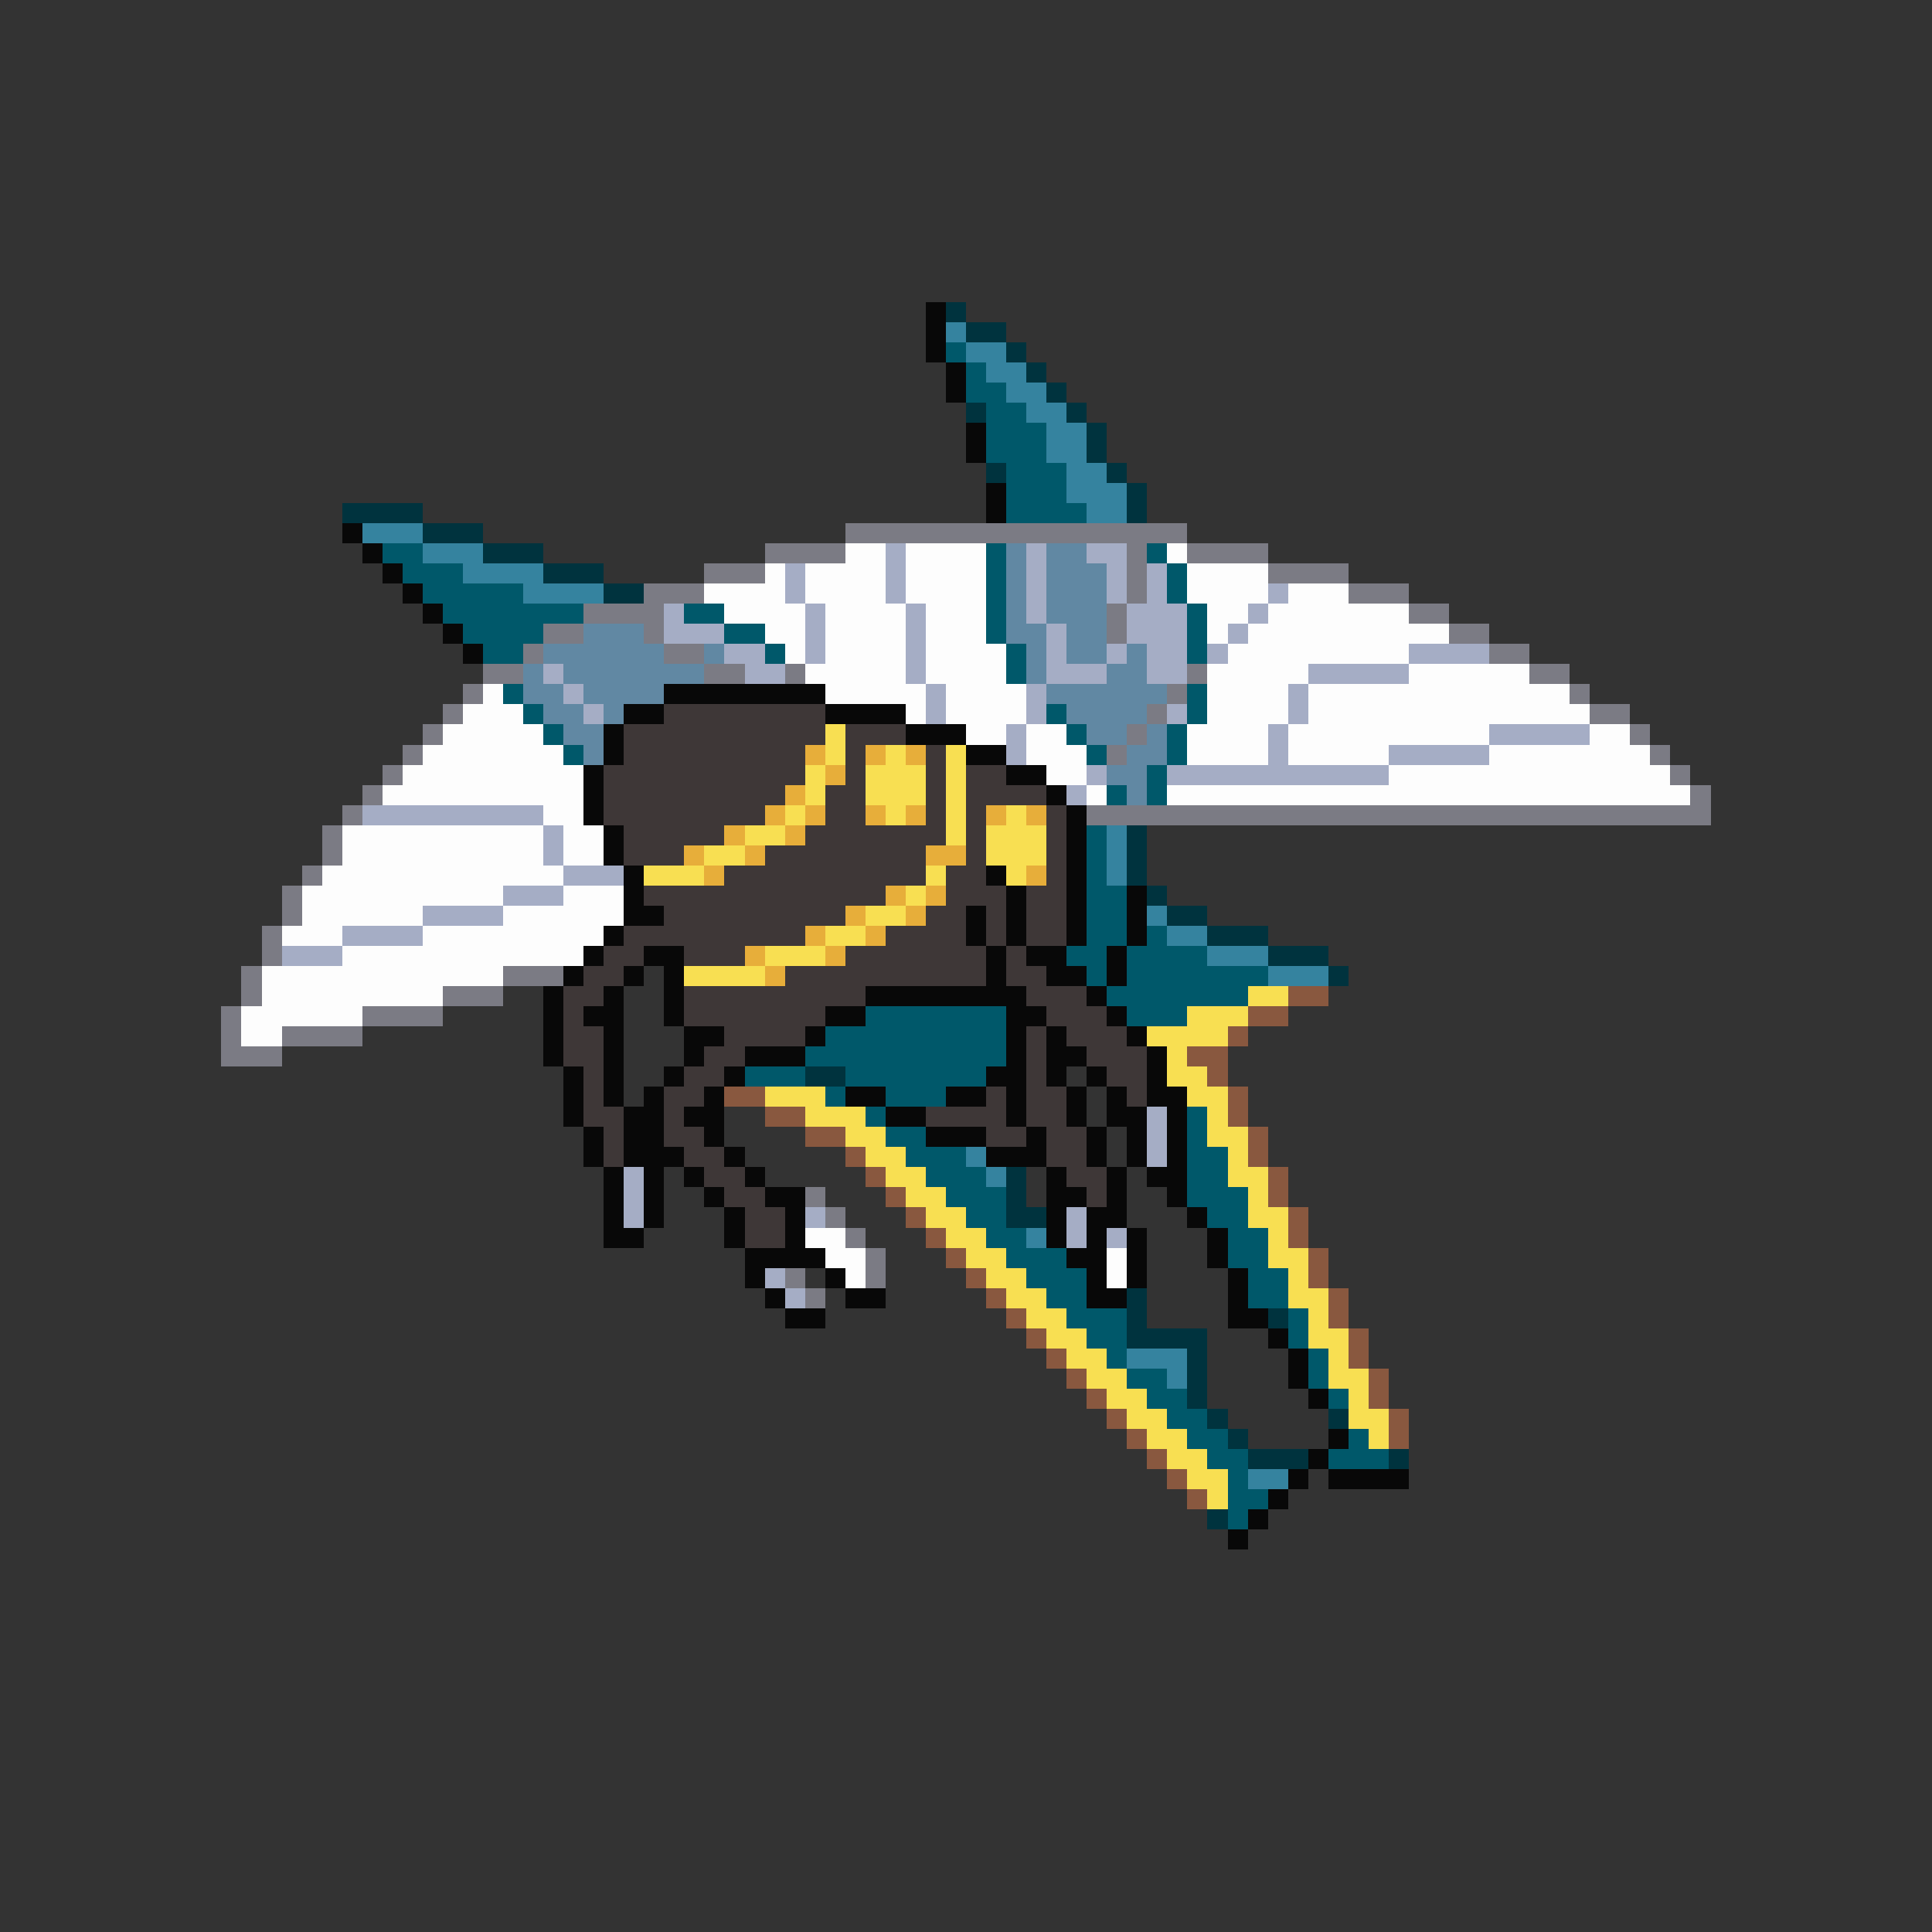 <svg xmlns="http://www.w3.org/2000/svg" viewBox="0 -0.5 96 96" shape-rendering="crispEdges">
<rect x="0" y="-0.5" width="96" height="96" fill="#333333" stroke="none"/>
<path stroke="#080808" d="M46 15h1M46 16h1M46 17h1M47 18h1M47 19h1M48 21h1M48 22h1M49 24h1M49 25h1M17 26h1M18 27h1M19 28h1M20 29h1M21 30h1M22 31h1M23 32h1M33 34h8M31 35h2M41 35h4M30 36h1M45 36h3M30 37h1M48 37h2M29 38h1M50 38h2M29 39h1M52 39h1M29 40h1M53 40h1M30 41h1M53 41h1M30 42h1M53 42h1M31 43h1M49 43h1M53 43h1M31 44h1M50 44h1M53 44h1M56 44h1M31 45h2M48 45h1M50 45h1M53 45h1M56 45h1M30 46h1M48 46h1M50 46h1M53 46h1M56 46h1M29 47h1M32 47h2M49 47h1M51 47h2M55 47h1M28 48h1M31 48h1M33 48h1M49 48h1M52 48h2M55 48h1M27 49h1M30 49h1M33 49h1M43 49h8M54 49h1M27 50h1M29 50h2M33 50h1M41 50h2M50 50h2M55 50h1M27 51h1M30 51h1M34 51h2M40 51h1M50 51h1M52 51h1M56 51h1M27 52h1M30 52h1M34 52h1M37 52h3M50 52h1M52 52h2M57 52h1M28 53h1M30 53h1M33 53h1M36 53h1M49 53h2M52 53h1M54 53h1M57 53h1M28 54h1M30 54h1M32 54h1M35 54h1M42 54h2M47 54h2M50 54h1M53 54h1M55 54h1M57 54h2M28 55h1M31 55h2M34 55h2M44 55h2M50 55h1M53 55h1M55 55h2M58 55h1M29 56h1M31 56h2M35 56h1M46 56h3M51 56h1M54 56h1M56 56h1M58 56h1M29 57h1M31 57h3M36 57h1M49 57h3M54 57h1M56 57h1M58 57h1M30 58h1M32 58h1M34 58h1M37 58h1M52 58h1M55 58h1M57 58h2M30 59h1M32 59h1M35 59h1M38 59h2M52 59h2M55 59h1M58 59h1M30 60h1M32 60h1M36 60h1M39 60h1M52 60h1M54 60h2M59 60h1M30 61h2M36 61h1M39 61h1M52 61h1M54 61h1M56 61h1M60 61h1M37 62h4M53 62h2M56 62h1M60 62h1M37 63h1M41 63h1M54 63h1M56 63h1M61 63h1M38 64h1M42 64h2M54 64h2M61 64h1M39 65h2M61 65h2M63 66h1M64 67h1M64 68h1M65 69h1M66 71h1M65 72h1M64 73h1M66 73h4M63 74h1M62 75h1M61 76h1" />
<path stroke="#00333e" d="M47 15h1M48 16h2M50 17h1M51 18h1M52 19h1M48 20h1M53 20h1M54 21h1M54 22h1M49 23h1M55 23h1M56 24h1M17 25h4M56 25h1M21 26h3M24 27h3M27 28h3M30 29h2M56 41h1M56 42h1M56 43h1M57 44h1M58 45h2M60 46h3M63 47h3M66 48h1M40 53h2M50 58h1M50 59h1M50 60h2M56 64h1M56 65h1M63 65h1M56 66h4M59 67h1M59 68h1M59 69h1M60 70h1M66 70h1M61 71h1M62 72h3M69 72h1M60 75h1" />
<path stroke="#35839f" d="M47 16h1M48 17h2M49 18h2M50 19h2M51 20h2M52 21h2M52 22h2M53 23h2M53 24h3M54 25h2M18 26h3M21 27h3M23 28h4M26 29h4M55 41h1M55 42h1M55 43h1M57 45h1M58 46h2M60 47h3M63 48h3M48 57h1M49 58h1M51 61h1M56 67h3M58 68h1M62 73h2" />
<path stroke="#00586a" d="M47 17h1M48 18h1M48 19h2M49 20h2M49 21h3M49 22h3M50 23h3M50 24h3M50 25h4M19 27h2M49 27h1M57 27h1M20 28h3M49 28h1M58 28h1M21 29h5M49 29h1M58 29h1M22 30h7M34 30h2M49 30h1M59 30h1M23 31h4M36 31h2M49 31h1M59 31h1M24 32h2M38 32h1M50 32h1M59 32h1M50 33h1M25 34h1M59 34h1M26 35h1M52 35h1M59 35h1M27 36h1M53 36h1M58 36h1M28 37h1M54 37h1M58 37h1M57 38h1M55 39h1M57 39h1M54 41h1M54 42h1M54 43h1M54 44h2M54 45h2M54 46h2M57 46h1M53 47h2M56 47h4M54 48h1M56 48h7M55 49h7M43 50h7M56 50h3M41 51h9M40 52h10M37 53h3M42 53h7M41 54h1M44 54h3M43 55h1M59 55h1M44 56h2M59 56h1M45 57h3M59 57h2M46 58h3M59 58h2M47 59h3M59 59h3M48 60h2M60 60h2M49 61h2M61 61h2M50 62h3M61 62h2M51 63h3M62 63h2M52 64h2M62 64h2M53 65h3M64 65h1M54 66h2M64 66h1M55 67h1M65 67h1M56 68h2M65 68h1M57 69h2M66 69h1M58 70h2M59 71h2M67 71h1M60 72h2M66 72h3M61 73h1M61 74h2M61 75h1" />
<path stroke="#7b7b84" d="M42 26h17M38 27h4M56 27h1M59 27h4M35 28h3M56 28h1M63 28h4M32 29h3M56 29h1M67 29h3M29 30h4M55 30h1M70 30h2M27 31h2M32 31h1M55 31h1M72 31h2M26 32h1M33 32h2M74 32h2M24 33h2M35 33h2M39 33h1M59 33h1M76 33h2M23 34h1M58 34h1M78 34h1M22 35h1M57 35h1M79 35h2M21 36h1M56 36h1M81 36h1M20 37h1M55 37h1M82 37h1M19 38h1M83 38h1M18 39h1M84 39h1M17 40h1M54 40h31M16 41h1M16 42h1M15 43h1M14 44h1M14 45h1M13 46h1M13 47h1M12 48h1M25 48h3M12 49h1M22 49h3M11 50h1M18 50h4M11 51h1M14 51h4M11 52h3M40 59h1M41 60h1M42 61h1M43 62h1M39 63h1M43 63h1M40 64h1" />
<path stroke="#fdfdfd" d="M42 27h2M45 27h4M58 27h1M38 28h1M40 28h4M45 28h4M59 28h4M35 29h4M40 29h4M45 29h4M59 29h4M64 29h3M36 30h4M41 30h4M46 30h3M60 30h2M63 30h7M38 31h2M41 31h4M46 31h3M60 31h1M62 31h10M39 32h1M41 32h4M46 32h4M61 32h9M40 33h5M46 33h4M60 33h5M70 33h6M24 34h1M41 34h5M47 34h4M60 34h4M65 34h13M23 35h3M45 35h1M47 35h4M60 35h4M65 35h14M22 36h5M48 36h2M51 36h2M59 36h4M64 36h10M79 36h2M21 37h7M51 37h3M59 37h4M64 37h5M74 37h8M20 38h9M52 38h2M69 38h14M19 39h10M54 39h1M58 39h26M27 40h2M17 41h10M28 41h2M17 42h10M28 42h2M16 43h12M15 44h10M28 44h3M15 45h6M25 45h6M14 46h3M21 46h9M17 47h12M13 48h12M13 49h9M12 50h6M12 51h2M40 61h2M41 62h2M55 62h1M42 63h1M55 63h1" />
<path stroke="#a5adc5" d="M44 27h1M51 27h1M54 27h2M39 28h1M44 28h1M51 28h1M55 28h1M57 28h1M39 29h1M44 29h1M51 29h1M55 29h1M57 29h1M63 29h1M33 30h1M40 30h1M45 30h1M51 30h1M56 30h3M62 30h1M33 31h3M40 31h1M45 31h1M52 31h1M56 31h3M61 31h1M36 32h2M40 32h1M45 32h1M52 32h1M55 32h1M57 32h2M60 32h1M70 32h4M27 33h1M37 33h2M45 33h1M52 33h3M57 33h2M65 33h5M28 34h1M46 34h1M51 34h1M64 34h1M29 35h1M46 35h1M51 35h1M58 35h1M64 35h1M50 36h1M63 36h1M74 36h5M50 37h1M63 37h1M69 37h5M54 38h1M58 38h11M53 39h1M18 40h9M27 41h1M27 42h1M28 43h3M25 44h3M21 45h4M17 46h4M14 47h3M57 55h1M57 56h1M57 57h1M31 58h1M31 59h1M31 60h1M40 60h1M53 60h1M53 61h1M55 61h1M38 63h1M39 64h1" />
<path stroke="#6188a3" d="M50 27h1M52 27h2M50 28h1M52 28h3M50 29h1M52 29h3M50 30h1M52 30h3M29 31h3M50 31h2M53 31h2M27 32h6M35 32h1M51 32h1M53 32h2M56 32h1M26 33h1M28 33h7M51 33h1M55 33h2M26 34h2M29 34h4M52 34h6M27 35h2M30 35h1M53 35h4M28 36h2M54 36h2M57 36h1M29 37h1M56 37h2M55 38h2M56 39h1" />
<path stroke="#3e3737" d="M33 35h8M31 36h10M42 36h3M31 37h9M42 37h1M46 37h1M30 38h10M42 38h1M46 38h1M48 38h2M30 39h9M41 39h2M46 39h1M48 39h4M30 40h8M41 40h2M46 40h1M48 40h1M52 40h1M31 41h5M40 41h7M48 41h1M52 41h1M31 42h3M38 42h8M48 42h1M52 42h1M36 43h10M47 43h2M52 43h1M32 44h12M47 44h3M51 44h2M33 45h9M46 45h2M49 45h1M51 45h2M31 46h9M44 46h4M49 46h1M51 46h2M30 47h2M34 47h3M42 47h7M50 47h1M29 48h2M39 48h10M50 48h2M28 49h2M34 49h9M51 49h3M28 50h1M34 50h7M52 50h3M28 51h2M36 51h4M51 51h1M53 51h3M28 52h2M35 52h2M51 52h1M54 52h3M29 53h1M34 53h2M51 53h1M55 53h2M29 54h1M33 54h2M49 54h1M51 54h2M56 54h1M29 55h2M33 55h1M46 55h4M51 55h2M30 56h1M33 56h2M49 56h2M52 56h2M30 57h1M34 57h2M52 57h2M35 58h2M53 58h2M36 59h2M54 59h1M37 60h2M37 61h2" />
<path stroke="#f8df52" d="M41 36h1M41 37h1M44 37h1M47 37h1M40 38h1M43 38h3M47 38h1M40 39h1M43 39h3M47 39h1M39 40h1M44 40h1M47 40h1M50 40h1M37 41h2M47 41h1M49 41h3M35 42h2M49 42h3M32 43h3M46 43h1M50 43h1M45 44h1M43 45h2M41 46h2M38 47h3M34 48h4M62 49h2M59 50h3M57 51h4M58 52h1M58 53h2M38 54h3M59 54h2M40 55h3M60 55h1M42 56h2M60 56h2M43 57h2M61 57h1M44 58h2M61 58h2M45 59h2M62 59h1M46 60h2M62 60h2M47 61h2M63 61h1M48 62h2M63 62h2M49 63h2M64 63h1M50 64h2M64 64h2M51 65h2M65 65h1M52 66h2M65 66h2M53 67h2M66 67h1M54 68h2M66 68h2M55 69h2M67 69h1M56 70h2M67 70h2M57 71h2M68 71h1M58 72h2M59 73h2M60 74h1" />
<path stroke="#e7ae3a" d="M40 37h1M43 37h1M45 37h1M41 38h1M39 39h1M38 40h1M40 40h1M43 40h1M45 40h1M49 40h1M51 40h1M36 41h1M39 41h1M34 42h1M37 42h1M46 42h2M35 43h1M51 43h1M44 44h1M46 44h1M42 45h1M45 45h1M40 46h1M43 46h1M37 47h1M41 47h1M38 48h1" />
<path stroke="#89583f" d="M64 49h2M62 50h2M61 51h1M59 52h2M60 53h1M36 54h2M61 54h1M38 55h2M61 55h1M40 56h2M62 56h1M42 57h1M62 57h1M43 58h1M63 58h1M44 59h1M63 59h1M45 60h1M64 60h1M46 61h1M64 61h1M47 62h1M65 62h1M48 63h1M65 63h1M49 64h1M66 64h1M50 65h1M66 65h1M51 66h1M67 66h1M52 67h1M67 67h1M53 68h1M68 68h1M54 69h1M68 69h1M55 70h1M69 70h1M56 71h1M69 71h1M57 72h1M58 73h1M59 74h1" />
</svg>